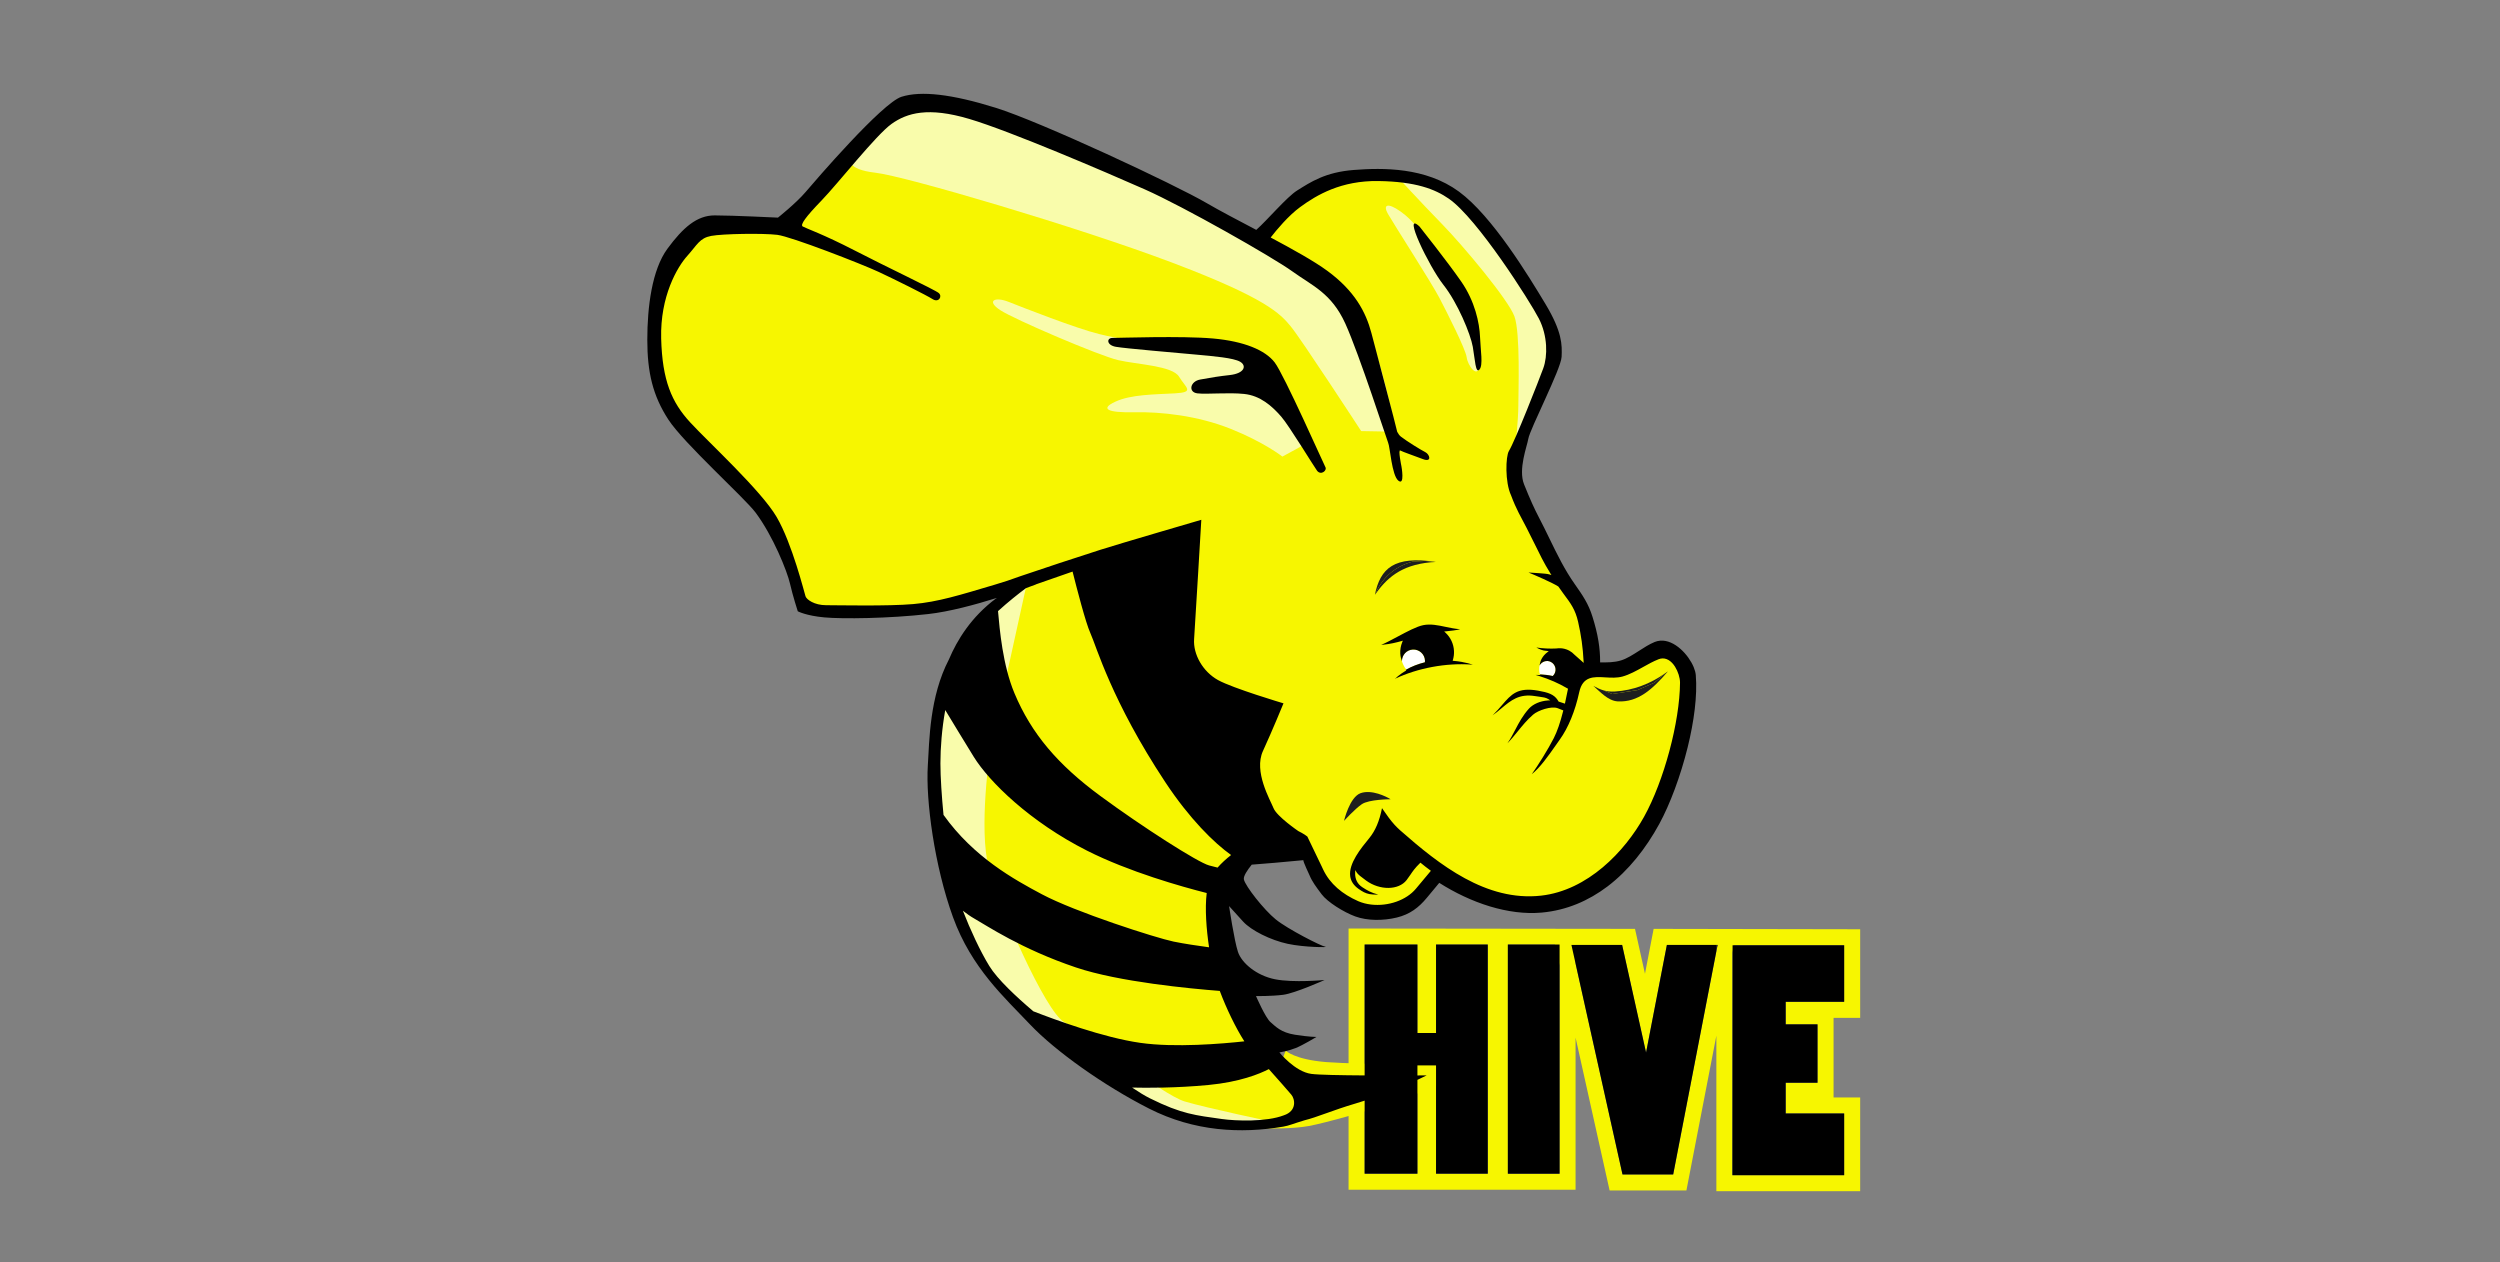 <svg width="101" height="51" viewBox="0 0 101 51" fill="none" xmlns="http://www.w3.org/2000/svg">
<rect x="0" y="0" width="101" height="51" fill="#808080" stroke="none"/>
<path fill-rule="evenodd" clip-rule="evenodd" d="M54.482 48.065H63.653V41.918L65.028 48.095H68.131L69.341 41.842V48.124H75.151V44.337H74.076V41.121H75.151V37.542L66.807 37.526L66.457 39.341L66.054 37.526L54.482 37.512V48.065ZM60.918 38.158H62.819L62.853 38.315L63.006 39.005V47.418H60.918V38.158ZM58.017 41.734V38.158H60.105V47.418H58.017V43.044H57.263V47.418H55.131V38.158H57.263V41.734H58.017ZM67.342 38.175H69.341H69.39L69.341 38.431L67.597 47.447H65.549L63.653 38.935V38.175H65.533L66.5 42.522L67.342 38.175ZM69.988 38.493L70.028 38.297L70.049 38.188H72.142H74.504V39.867V40.474H72.142V41.385H73.427V43.118V43.743H72.142V44.984H74.504V46.816V47.477H72.142H69.988V38.493Z" fill="#F7F600"/>
<path fill-rule="evenodd" clip-rule="evenodd" d="M58.148 35.382C58.237 35.442 60.36 36.367 61.258 36.546C62.155 36.726 64.666 35.769 65.325 35.053C65.982 34.336 67.986 31.379 68.135 28.78C68.285 26.183 67.238 26.272 67.118 26.272C67.118 26.272 66.348 26.742 66.005 26.877C65.661 27.01 64.517 27.04 64.487 27.04C64.458 27.04 64.337 26.645 64.337 26.645C64.337 26.645 64.144 24.875 63.583 23.919C63.022 22.964 61.683 20.508 61.332 19.925C60.98 19.343 61.168 18.252 61.496 17.551C61.825 16.848 62.992 14.743 62.828 13.802C62.663 12.861 60.271 9.696 59.732 8.934C59.194 8.172 58.462 7.47 57.459 7.231C56.458 6.993 55.068 6.948 54.32 7.097C53.573 7.246 52.256 8.216 52.032 8.456C51.809 8.696 50.941 9.681 50.941 9.681L43.106 5.857C43.106 5.857 38.891 4.289 37.828 4.17C36.766 4.051 36.139 4.647 35.526 5.021C34.913 5.395 31.968 9.023 31.968 9.023C31.968 9.023 29.022 8.948 28.648 9.097C28.274 9.248 27.048 10.636 26.988 10.876C26.929 11.114 26.002 12.265 26.45 14.294C26.899 16.326 27.213 16.67 28.259 17.73C29.306 18.79 30.831 20.537 31.25 21.194C31.668 21.852 32.221 23.808 32.327 24.032C32.431 24.255 32.416 24.555 32.939 24.599C33.463 24.644 34.793 24.778 35.959 24.704C37.125 24.629 39.353 24.166 39.787 24.002C40.22 23.837 41.088 23.659 41.088 23.659C41.088 23.659 39.951 24.748 39.742 25.032C39.533 25.317 38.232 27.183 38.083 27.914C37.933 28.646 37.634 31.111 37.844 32.918C38.053 34.724 38.577 36.92 39.01 37.785C39.444 38.652 40.625 40.22 41.865 41.31C43.106 42.4 45.169 43.864 46.022 44.341C46.874 44.82 47.95 45.193 48.907 45.342C49.865 45.492 50.747 45.462 51.359 45.372C51.972 45.282 52.541 45.089 52.615 44.953C52.691 44.82 52.242 43.52 52.197 43.52C52.152 43.52 50.702 41.624 50.702 41.624C50.702 41.624 49.551 38.248 49.401 37.219C49.252 36.187 49.282 35.397 49.775 35.053C50.268 34.709 51.449 34.142 51.449 34.142C51.449 34.142 52.855 34.546 52.869 34.605C52.884 34.665 53.603 36.875 55.246 36.964C56.892 37.053 58.148 35.382 58.148 35.382Z" fill="#F7F600"/>
<path fill-rule="evenodd" clip-rule="evenodd" d="M51.942 42.445C51.942 42.445 52.287 42.803 53.573 42.908C54.859 43.012 60.032 43.057 60.032 43.057C60.032 43.057 57.429 44.147 56.383 44.506C55.336 44.865 53.528 45.372 52.87 45.492C52.212 45.611 51.27 45.596 51.001 45.581C50.731 45.566 51.942 42.445 51.942 42.445Z" fill="#F7F600"/>
<path fill-rule="evenodd" clip-rule="evenodd" d="M41.468 23.643C41.468 23.643 40.19 29.468 40.078 29.916C39.966 30.363 39.54 33.522 39.943 35.045C40.347 36.569 42.231 40.87 42.994 41.294C43.756 41.721 46.964 44.229 47.861 44.499C48.758 44.767 51.426 45.327 51.426 45.327C51.426 45.327 50.238 45.551 49.61 45.439C48.981 45.327 46.784 44.969 44.743 43.558C42.702 42.147 40.841 40.398 39.54 38.584C38.239 36.77 37.992 33.365 37.745 32.267C37.498 31.17 37.88 28.236 38.261 27.407C38.642 26.578 39.988 24.584 40.46 24.226C40.931 23.868 41.468 23.643 41.468 23.643Z" fill="#F9FCAB"/>
<path fill-rule="evenodd" clip-rule="evenodd" d="M57.392 9.397C57.392 9.397 57.123 8.927 56.584 8.545C56.047 8.165 55.867 8.276 56.069 8.635C56.27 8.994 57.841 11.435 58.155 12.04C58.469 12.645 59.209 14.1 59.254 14.436C59.298 14.773 59.68 15.288 59.77 14.817C59.859 14.347 59.276 12.264 59.119 12.04C58.962 11.816 57.392 9.397 57.392 9.397Z" fill="#F9FCAB"/>
<path fill-rule="evenodd" clip-rule="evenodd" d="M52.795 17.909C52.795 17.909 52.01 15.199 50.888 14.66C49.767 14.123 47.211 13.944 46.426 13.832C45.641 13.72 45.327 13.72 44.407 13.496C43.487 13.272 41.312 12.42 40.752 12.197C40.19 11.972 39.832 12.152 40.415 12.533C40.998 12.913 44.407 14.37 45.169 14.548C45.932 14.727 47.367 14.773 47.636 15.221C47.906 15.669 48.287 15.848 47.457 15.892C46.627 15.937 45.685 15.937 45.058 16.229C44.43 16.52 44.744 16.677 45.82 16.655C46.896 16.632 48.377 16.788 49.722 17.326C51.068 17.864 51.809 18.446 51.809 18.446L52.795 17.909Z" fill="#F9FCAB"/>
<path fill-rule="evenodd" clip-rule="evenodd" d="M56.428 7.112C56.428 7.112 57.369 8.142 58.244 9.038C59.119 9.934 60.935 12.107 61.182 12.779C61.429 13.451 61.34 15.871 61.34 16.408C61.34 16.946 61.227 17.999 61.227 17.999C61.227 17.999 62.684 14.93 62.708 14.324C62.73 13.72 62.999 13.361 61.653 11.368C60.307 9.374 58.648 7.605 58.064 7.403C57.481 7.201 56.428 7.112 56.428 7.112Z" fill="#F9FCAB"/>
<path fill-rule="evenodd" clip-rule="evenodd" d="M34.337 6.417C34.337 6.417 34.18 6.843 35.368 6.978C36.557 7.112 43.555 9.173 47.344 10.606C51.135 12.04 51.718 12.666 52.144 13.183C52.57 13.698 54.992 17.416 54.992 17.416C54.992 17.416 56.584 17.438 56.451 17.46C56.315 17.484 55.665 12.98 54.365 11.972C53.064 10.965 46.672 7.426 45.281 6.731C44.605 6.393 40.09 4.33 37.589 4.333C34.949 4.338 34.337 6.417 34.337 6.417Z" fill="#F9FCAB"/>
<path fill-rule="evenodd" clip-rule="evenodd" d="M62.182 27.241C62.171 27.213 62.17 27.177 62.165 27.143C62.17 27.177 62.17 27.213 62.181 27.241H62.182Z" fill="#F7F600"/>
<path fill-rule="evenodd" clip-rule="evenodd" d="M62.21 27.229L62.216 27.245C62.396 27.254 62.566 27.274 62.729 27.312C62.758 27.286 62.783 27.255 62.802 27.219C62.895 27.049 62.83 26.837 62.661 26.745C62.492 26.654 62.289 26.721 62.197 26.887C62.188 26.946 62.18 27.006 62.184 27.066C62.184 27.126 62.192 27.183 62.21 27.229Z" fill="white"/>
<path fill-rule="evenodd" clip-rule="evenodd" d="M57.569 26.685C57.556 26.429 57.338 26.23 57.08 26.242C56.828 26.253 56.634 26.464 56.638 26.714C56.654 26.76 56.668 26.806 56.69 26.849C56.718 26.921 56.759 26.986 56.814 27.041L56.794 27.061H56.795C57.038 26.921 57.298 26.822 57.566 26.757C57.569 26.733 57.569 26.709 57.569 26.685Z" fill="white"/>
<path fill-rule="evenodd" clip-rule="evenodd" d="M69.342 38.431L69.392 38.174H69.342V38.189V38.431Z" fill="black"/>
<path fill-rule="evenodd" clip-rule="evenodd" d="M55.547 24.027C55.814 23.393 56.288 22.909 57.063 22.69L57.58 22.662C57.682 22.674 57.784 22.686 57.887 22.698C57.856 22.704 57.826 22.711 57.796 22.718C57.864 22.712 57.935 22.707 58.007 22.703C56.32 22.443 55.763 22.962 55.545 24.03C55.546 24.029 55.546 24.028 55.547 24.027Z" fill="#1E1E1E"/>
<path fill-rule="evenodd" clip-rule="evenodd" d="M57.58 22.661L57.062 22.689C56.288 22.909 55.815 23.392 55.548 24.026C56.001 23.391 56.562 22.832 57.797 22.717C57.827 22.71 57.856 22.703 57.886 22.698C57.785 22.685 57.682 22.673 57.58 22.661Z" fill="#1E1E1E"/>
<path fill-rule="evenodd" clip-rule="evenodd" d="M66.154 27.88L65.136 28.038L64.784 27.891C64.642 27.85 64.512 27.787 64.371 27.709C64.632 27.935 64.966 28.315 65.354 28.336C66.175 28.382 66.764 27.846 67.386 27.121C67.357 27.143 67.326 27.163 67.297 27.184C67.144 27.316 66.991 27.449 66.838 27.581C66.61 27.68 66.383 27.779 66.154 27.88Z" fill="#1E1E1E"/>
<path fill-rule="evenodd" clip-rule="evenodd" d="M64.784 27.891L65.136 28.038L66.154 27.88C66.382 27.781 66.611 27.681 66.838 27.581C66.991 27.449 67.144 27.317 67.296 27.184C66.675 27.632 65.972 27.892 65.245 27.937C65.064 27.948 64.918 27.929 64.784 27.891Z" fill="#1E1E1E"/>
<path fill-rule="evenodd" clip-rule="evenodd" d="M39.652 35.043L39.752 35.197L39.652 35.043Z" fill="black"/>
<path fill-rule="evenodd" clip-rule="evenodd" d="M52.452 34.462H52.453H52.452ZM38.823 35.702V35.701V35.702Z" fill="black"/>
<path fill-rule="evenodd" clip-rule="evenodd" d="M56.181 32.29C56.181 32.29 55.306 32.29 55.015 32.491C54.723 32.693 54.298 33.164 54.298 33.164C54.298 33.164 54.522 32.201 54.97 32.043C55.419 31.887 56.002 32.178 56.181 32.29Z" fill="#1E1E1E"/>
<path fill-rule="evenodd" clip-rule="evenodd" d="M60.917 47.418H63.007V38.159H60.917V47.418Z" fill="black"/>
<path fill-rule="evenodd" clip-rule="evenodd" d="M69.996 38.189L69.989 47.478H72.142H74.504V46.815V44.983H72.142V43.743H73.428V43.118V41.384H72.142V40.474H74.504V39.868V38.189H69.996Z" fill="black"/>
<path fill-rule="evenodd" clip-rule="evenodd" d="M59.504 26.852C59.372 26.809 59.229 26.773 59.079 26.747C59.079 26.745 59.078 26.745 59.078 26.745C58.959 26.724 58.839 26.708 58.725 26.699L58.687 26.696L58.698 26.659C58.732 26.542 58.747 26.422 58.741 26.301C58.728 26.017 58.605 25.753 58.396 25.559L58.345 25.512L58.414 25.506C58.631 25.485 58.817 25.462 58.988 25.422C58.98 25.421 58.973 25.419 58.965 25.418C58.775 25.403 58.591 25.365 58.41 25.327C58.095 25.26 57.797 25.197 57.5 25.256C57.235 25.308 56.846 25.516 56.47 25.717C56.229 25.845 55.999 25.968 55.799 26.054C55.832 26.052 55.864 26.047 55.897 26.044C56.164 26.018 56.424 25.954 56.614 25.901L56.676 25.883L56.651 25.942C56.591 26.089 56.563 26.244 56.571 26.403C56.577 26.511 56.603 26.614 56.639 26.714C56.635 26.465 56.828 26.253 57.08 26.241C57.337 26.229 57.557 26.429 57.569 26.684C57.57 26.709 57.569 26.733 57.566 26.756C57.299 26.822 57.037 26.921 56.794 27.061L56.809 27.086L56.81 27.087L56.789 27.101V27.1C56.683 27.163 56.578 27.236 56.478 27.317C56.478 27.317 56.478 27.318 56.477 27.318C56.435 27.353 56.395 27.387 56.357 27.422C57.29 26.985 58.418 26.777 59.444 26.849C59.267 26.819 59.267 26.819 59.444 26.849C59.464 26.851 59.484 26.85 59.504 26.852Z" fill="black"/>
<path fill-rule="evenodd" clip-rule="evenodd" d="M59.501 14.011C59.59 14.527 59.612 15.109 59.77 14.929C59.926 14.75 59.814 14.168 59.793 13.608C59.77 13.048 59.59 12.174 59.029 11.368C58.469 10.561 57.347 9.15 57.347 9.15C56.63 8.478 57.728 10.763 58.311 11.503C58.894 12.241 59.41 13.496 59.501 14.011Z" fill="black"/>
<path fill-rule="evenodd" clip-rule="evenodd" d="M49.207 27.474C48.601 27.138 48.197 26.443 48.242 25.816C48.286 25.189 48.533 21 48.533 21C48.533 21 45.214 21.969 44.459 22.21C43.406 22.546 42.161 22.96 41.236 23.274C40.843 23.419 40.523 23.523 40.19 23.621C38.755 24.047 37.903 24.316 36.894 24.405C35.884 24.495 33.843 24.45 33.373 24.45C32.902 24.45 32.588 24.225 32.543 24.091C32.498 23.957 32.005 21.963 31.377 20.888C30.748 19.812 28.618 17.864 27.878 17.058C27.138 16.251 26.756 15.378 26.711 13.675C26.667 11.972 27.362 10.786 27.766 10.338C28.169 9.89 28.259 9.621 28.73 9.531C29.201 9.442 30.839 9.419 31.399 9.487C31.96 9.554 34.831 10.673 35.503 10.987C36.176 11.301 37.433 11.928 37.678 12.085C37.925 12.242 38.083 11.972 37.925 11.838C37.769 11.704 35.772 10.764 34.517 10.113C33.26 9.464 32.543 9.218 32.431 9.15C32.319 9.083 32.543 8.769 33.193 8.097C33.843 7.426 35.391 5.454 36.019 5.006C36.647 4.558 37.499 4.312 39.159 4.805C40.819 5.298 44.676 6.955 46.246 7.649C47.816 8.344 51.404 10.383 52.212 10.965C53.019 11.547 53.789 11.838 54.35 13.07C54.91 14.303 56.042 17.806 56.081 17.887C56.159 18.054 56.226 19.208 56.495 19.42C56.764 19.634 56.618 18.838 56.618 18.838C56.618 18.838 56.473 18.143 56.573 18.201C56.675 18.256 57.101 18.402 57.483 18.547C57.863 18.693 57.763 18.357 57.583 18.267C57.403 18.177 56.843 17.831 56.596 17.64C56.538 17.595 56.489 17.524 56.447 17.445C56.395 17.193 55.62 14.271 55.404 13.451C55.179 12.6 54.724 11.749 53.624 10.942C53.089 10.549 52.227 10.071 51.335 9.595C51.571 9.29 52.048 8.716 52.526 8.366C53.199 7.873 54.185 7.291 55.687 7.314C57.191 7.336 57.972 7.638 58.536 8.03C59.687 8.829 61.811 12.174 62.169 12.868C62.528 13.563 62.528 14.384 62.349 14.877C62.169 15.37 61.206 17.82 60.959 18.223C60.83 18.433 60.794 19.477 61.048 20.015C61.258 20.582 61.446 20.882 61.671 21.32C61.776 21.525 61.878 21.73 61.975 21.926C62.224 22.428 62.345 22.692 62.633 23.161L62.678 23.233L62.597 23.207C62.449 23.159 61.894 23.146 61.75 23.129C61.977 23.219 62.738 23.551 62.95 23.691L62.96 23.699C63.019 23.786 63.084 23.878 63.152 23.969L63.167 23.989C63.463 24.386 63.642 24.625 63.756 25.124C63.879 25.662 63.951 26.179 63.976 26.706L63.98 26.782L63.906 26.714C63.795 26.614 63.7 26.527 63.614 26.455C63.549 26.385 63.476 26.329 63.396 26.285C63.338 26.254 63.276 26.23 63.212 26.214C63.103 26.186 62.992 26.18 62.88 26.198L62.857 26.199C62.641 26.211 62.321 26.2 62.068 26.159C62.186 26.227 62.34 26.288 62.436 26.29C62.456 26.291 62.476 26.293 62.498 26.296L62.57 26.308L62.512 26.352C62.416 26.424 62.337 26.514 62.28 26.62C62.236 26.703 62.211 26.793 62.197 26.886C62.29 26.72 62.493 26.655 62.66 26.745C62.83 26.836 62.894 27.049 62.803 27.218C62.784 27.254 62.759 27.285 62.73 27.311C62.567 27.273 62.397 27.254 62.217 27.244L62.228 27.273L62.18 27.27C62.136 27.268 62.089 27.267 62.034 27.266C62.087 27.282 62.141 27.298 62.193 27.314C62.606 27.444 62.967 27.603 63.329 27.814L63.348 27.826L63.343 27.848C63.305 28.045 63.268 28.224 63.23 28.393L63.222 28.427L62.967 28.343L62.961 28.332C62.95 28.313 62.94 28.296 62.928 28.279C62.778 28.051 62.544 27.974 62.137 27.902C61.309 27.756 61.058 28.048 60.677 28.49C60.566 28.618 60.447 28.758 60.3 28.9C60.431 28.808 60.546 28.71 60.661 28.614C61.044 28.293 61.374 28.016 62.022 28.123C62.083 28.134 62.138 28.141 62.19 28.147C62.334 28.166 62.449 28.181 62.548 28.241L62.631 28.293L62.534 28.299C62.225 28.32 61.939 28.443 61.77 28.628C61.521 28.902 61.369 29.192 61.222 29.472C61.121 29.666 61.024 29.851 60.899 30.03C61.049 29.877 61.178 29.718 61.313 29.552C61.498 29.324 61.687 29.088 61.939 28.87C62.132 28.701 62.678 28.511 62.934 28.613L63.157 28.701L63.151 28.728C63.034 29.194 62.91 29.55 62.775 29.817C62.544 30.27 62.14 30.918 61.882 31.278C62.214 31.02 62.555 30.534 62.836 30.133C62.898 30.045 62.958 29.959 63.015 29.879C63.357 29.405 63.637 28.725 63.801 27.963C63.943 27.312 64.386 27.338 64.856 27.366C65.087 27.38 65.326 27.393 65.549 27.332C65.833 27.253 66.109 27.099 66.377 26.95C66.581 26.835 66.793 26.717 67.008 26.633C67.224 26.548 67.442 26.629 67.615 26.854C67.615 26.854 67.664 26.924 67.672 26.936C67.794 27.132 67.874 27.384 67.873 27.58C67.862 29.169 67.224 31.549 66.42 32.998C65.641 34.402 64.14 35.974 62.259 36.184C60.047 36.429 58.159 34.949 56.563 33.542C56.487 33.474 56.416 33.403 56.343 33.325C56.171 33.137 56.033 32.937 55.887 32.727C55.869 32.701 55.852 32.675 55.833 32.649C55.729 33.173 55.565 33.56 55.318 33.861C54.984 34.269 54.478 34.886 54.548 35.401C54.575 35.598 54.687 35.77 54.882 35.908C55.043 36.022 55.161 36.089 55.326 36.121C55.421 36.139 55.532 36.147 55.684 36.142C55.397 36.068 55.235 35.972 55.04 35.845C54.835 35.711 54.738 35.513 54.748 35.255L54.752 35.152L54.806 35.24C54.861 35.331 54.986 35.423 55.191 35.574C55.741 35.978 56.504 35.97 56.825 35.557C56.885 35.48 56.932 35.412 56.976 35.346C57.07 35.206 57.158 35.074 57.366 34.871L57.386 34.851L57.407 34.869C57.525 34.967 57.651 35.065 57.782 35.161L57.808 35.18L57.203 35.904C56.816 36.368 56.088 36.625 55.392 36.544C55.204 36.522 55.028 36.475 54.871 36.407C54.231 36.124 53.731 35.711 53.456 35.13L53.402 35.015C53.202 34.595 53.008 34.194 52.816 33.796C52.697 33.695 52.451 33.575 52.451 33.575C52.451 33.575 51.584 32.984 51.45 32.649C51.315 32.313 50.642 31.17 51.023 30.341C51.404 29.512 51.853 28.415 51.853 28.415C51.853 28.415 49.812 27.809 49.207 27.474ZM49.19 35.051C49.077 35.023 48.959 34.993 48.847 34.963C48.399 34.844 46.156 33.41 44.452 32.155C42.747 30.901 41.67 29.647 40.983 28.004C40.508 26.869 40.387 25.438 40.32 24.689C40.732 24.314 41.146 23.986 41.452 23.759C41.618 23.699 41.75 23.651 41.828 23.621C41.841 23.616 41.852 23.608 41.865 23.603C42.306 23.447 42.893 23.241 43.332 23.092C43.501 23.765 43.863 25.166 44.048 25.57C44.295 26.108 44.9 28.303 47.075 31.595C48.061 33.086 49.046 34.051 49.736 34.543C49.541 34.695 49.35 34.868 49.19 35.051ZM50.272 42.07C49.385 42.167 47.47 42.332 46.067 42.131C44.559 41.916 42.595 41.186 41.746 40.856C41.06 40.274 40.295 39.561 39.967 39.025C39.599 38.425 39.205 37.575 38.901 36.794C39.045 36.907 39.206 37.023 39.368 37.114C39.847 37.382 41.252 38.338 43.465 39.084C45.196 39.669 48.098 39.942 49.279 40.033C49.543 40.74 49.93 41.539 50.272 42.07ZM51.261 43.192C51.651 43.62 52.032 44.069 52.167 44.222C52.318 44.393 52.406 44.88 51.868 45.058C51.161 45.331 49.933 45.289 49.356 45.207C48.309 45.058 47.745 45.014 46.455 44.371C46.254 44.271 46.005 44.119 45.736 43.938C46.334 43.952 47.511 43.958 48.817 43.834C50.086 43.713 50.877 43.39 51.261 43.192ZM38.118 32.922C38.046 32.175 37.993 31.412 37.993 30.841C37.993 30.204 38.052 29.449 38.188 28.686C38.48 29.169 38.944 29.935 39.338 30.573C39.967 31.588 41.611 33.201 43.913 34.365C45.612 35.224 47.746 35.823 48.751 36.078C48.674 36.707 48.737 37.54 48.846 38.271C48.425 38.214 47.832 38.127 47.412 38.04C46.695 37.891 43.436 36.845 42.09 36.127C40.98 35.536 39.338 34.635 38.118 32.922ZM52.655 34.751C52.642 34.806 52.904 35.359 52.904 35.359C53.008 35.613 53.166 35.823 53.393 36.127C53.628 36.443 54.289 36.854 54.753 37.024C55.24 37.202 55.878 37.202 56.428 37.069C56.961 36.94 57.316 36.666 57.64 36.276C57.733 36.164 57.828 36.05 57.921 35.938C57.996 35.848 58.071 35.758 58.146 35.667C58.766 36.061 59.468 36.4 60.192 36.619C60.89 36.829 61.608 36.931 62.29 36.868C63.294 36.776 64.178 36.39 64.942 35.813C65.794 35.167 66.494 34.278 67.035 33.287L66.873 33.201L67.035 33.287C67.468 32.492 67.897 31.346 68.183 30.185C68.438 29.15 68.578 28.101 68.51 27.275C68.502 27.175 68.471 27.063 68.424 26.95C68.32 26.702 68.129 26.428 67.899 26.223C67.655 26.005 67.363 25.859 67.072 25.883C66.997 25.889 66.92 25.907 66.847 25.937C66.626 26.029 66.417 26.164 66.206 26.3C65.971 26.45 65.735 26.603 65.497 26.678C65.222 26.765 64.925 26.764 64.645 26.76C64.647 26.462 64.623 26.181 64.578 25.906C64.525 25.576 64.442 25.255 64.339 24.925C64.256 24.655 64.156 24.437 64.036 24.229C63.917 24.021 63.783 23.831 63.629 23.611C63.212 23.021 62.909 22.397 62.6 21.762C62.46 21.473 62.317 21.181 62.174 20.908C61.997 20.572 61.814 20.172 61.572 19.567C61.329 18.961 61.692 18.035 61.743 17.73C61.811 17.326 63.067 14.907 63.089 14.415C63.111 13.922 63.111 13.407 62.439 12.286C61.766 11.166 60.286 8.725 58.94 7.74C57.594 6.753 55.868 6.776 54.702 6.866C53.535 6.955 52.945 7.359 52.406 7.695C51.992 7.952 51.205 8.887 50.753 9.287C50.008 8.895 49.287 8.519 48.758 8.21C47.457 7.448 42.03 4.916 40.235 4.357C38.441 3.797 37.208 3.662 36.423 3.909C35.638 4.154 32.924 7.314 32.543 7.762C32.161 8.21 31.429 8.792 31.429 8.792C31.429 8.792 29.59 8.702 28.872 8.702C28.154 8.702 27.593 9.195 26.966 10.046C26.338 10.897 26.151 12.405 26.151 13.727C26.151 15.049 26.375 15.989 27.003 16.953C27.631 17.916 30.068 20.099 30.525 20.708C31.234 21.657 31.803 23.084 31.915 23.576C32.027 24.069 32.23 24.696 32.23 24.696C32.23 24.696 32.566 24.876 33.305 24.943C34.046 25.01 35.907 24.988 37.499 24.808C38.356 24.712 39.404 24.428 40.267 24.157C40.258 24.166 40.248 24.175 40.24 24.184C40.238 24.184 40.237 24.179 40.235 24.181C39.239 24.924 38.668 25.856 38.338 26.638C37.548 28.157 37.548 29.922 37.484 30.924C37.395 32.335 37.754 34.993 38.501 37.054C39.249 39.114 40.594 40.309 41.611 41.385C42.628 42.46 44.602 43.864 46.426 44.789C48.249 45.715 50.133 45.805 51.838 45.517C52.08 45.477 52.253 45.394 52.701 45.26C53.2 45.14 53.84 44.853 54.768 44.58C54.892 44.544 55.011 44.505 55.131 44.466V47.417H57.264V43.626C57.495 43.518 57.639 43.445 57.639 43.445C57.639 43.445 57.498 43.446 57.264 43.448V43.043H58.016V47.417H60.106V38.159H58.016V41.733H57.264V38.159H55.131V43.447C54.182 43.441 53.261 43.425 52.974 43.385C52.316 43.296 51.688 42.519 51.688 42.519C51.688 42.519 52.048 42.46 52.347 42.341C52.646 42.22 53.184 41.893 53.184 41.893C53.184 41.893 52.885 41.893 52.316 41.803C51.748 41.713 51.539 41.474 51.33 41.295C51.12 41.116 50.743 40.242 50.743 40.242C50.743 40.242 51.36 40.25 51.838 40.19C52.316 40.13 53.513 39.592 53.513 39.592C53.513 39.592 52.256 39.712 51.509 39.562C50.761 39.413 50.163 38.906 50.014 38.457C49.864 38.01 49.655 36.606 49.655 36.606C49.655 36.606 49.894 36.874 50.223 37.233C50.552 37.592 51.33 37.98 52.017 38.129C52.705 38.278 53.722 38.278 53.543 38.248C53.363 38.218 52.017 37.532 51.539 37.143C51.06 36.755 50.313 35.8 50.253 35.531C50.224 35.401 50.391 35.154 50.57 34.932C50.892 34.914 52.014 34.812 52.655 34.751Z" fill="black"/>
<path fill-rule="evenodd" clip-rule="evenodd" d="M53.546 18.872C53.487 18.772 51.873 15.126 51.494 14.638C51.113 14.145 50.261 13.787 49.006 13.675C47.749 13.563 45.192 13.652 44.946 13.652C44.699 13.652 44.699 13.944 45.08 14.011C45.461 14.078 47.57 14.257 48.31 14.325C49.05 14.392 49.834 14.459 50.103 14.615C50.373 14.773 50.284 15.086 49.678 15.153C49.249 15.201 48.983 15.243 48.489 15.333C48.074 15.408 47.996 15.848 48.377 15.892C48.759 15.937 49.611 15.848 50.261 15.915C50.911 15.982 51.382 16.396 51.763 16.833C52.079 17.195 53.102 18.879 53.21 19.018C53.367 19.22 53.625 19.006 53.546 18.872Z" fill="black"/>
<path fill-rule="evenodd" clip-rule="evenodd" d="M66.501 42.523L65.534 38.174H63.485L65.549 47.448H67.597L69.341 38.431V38.188V38.174H67.342L66.501 42.523Z" fill="black"/>
</svg>
